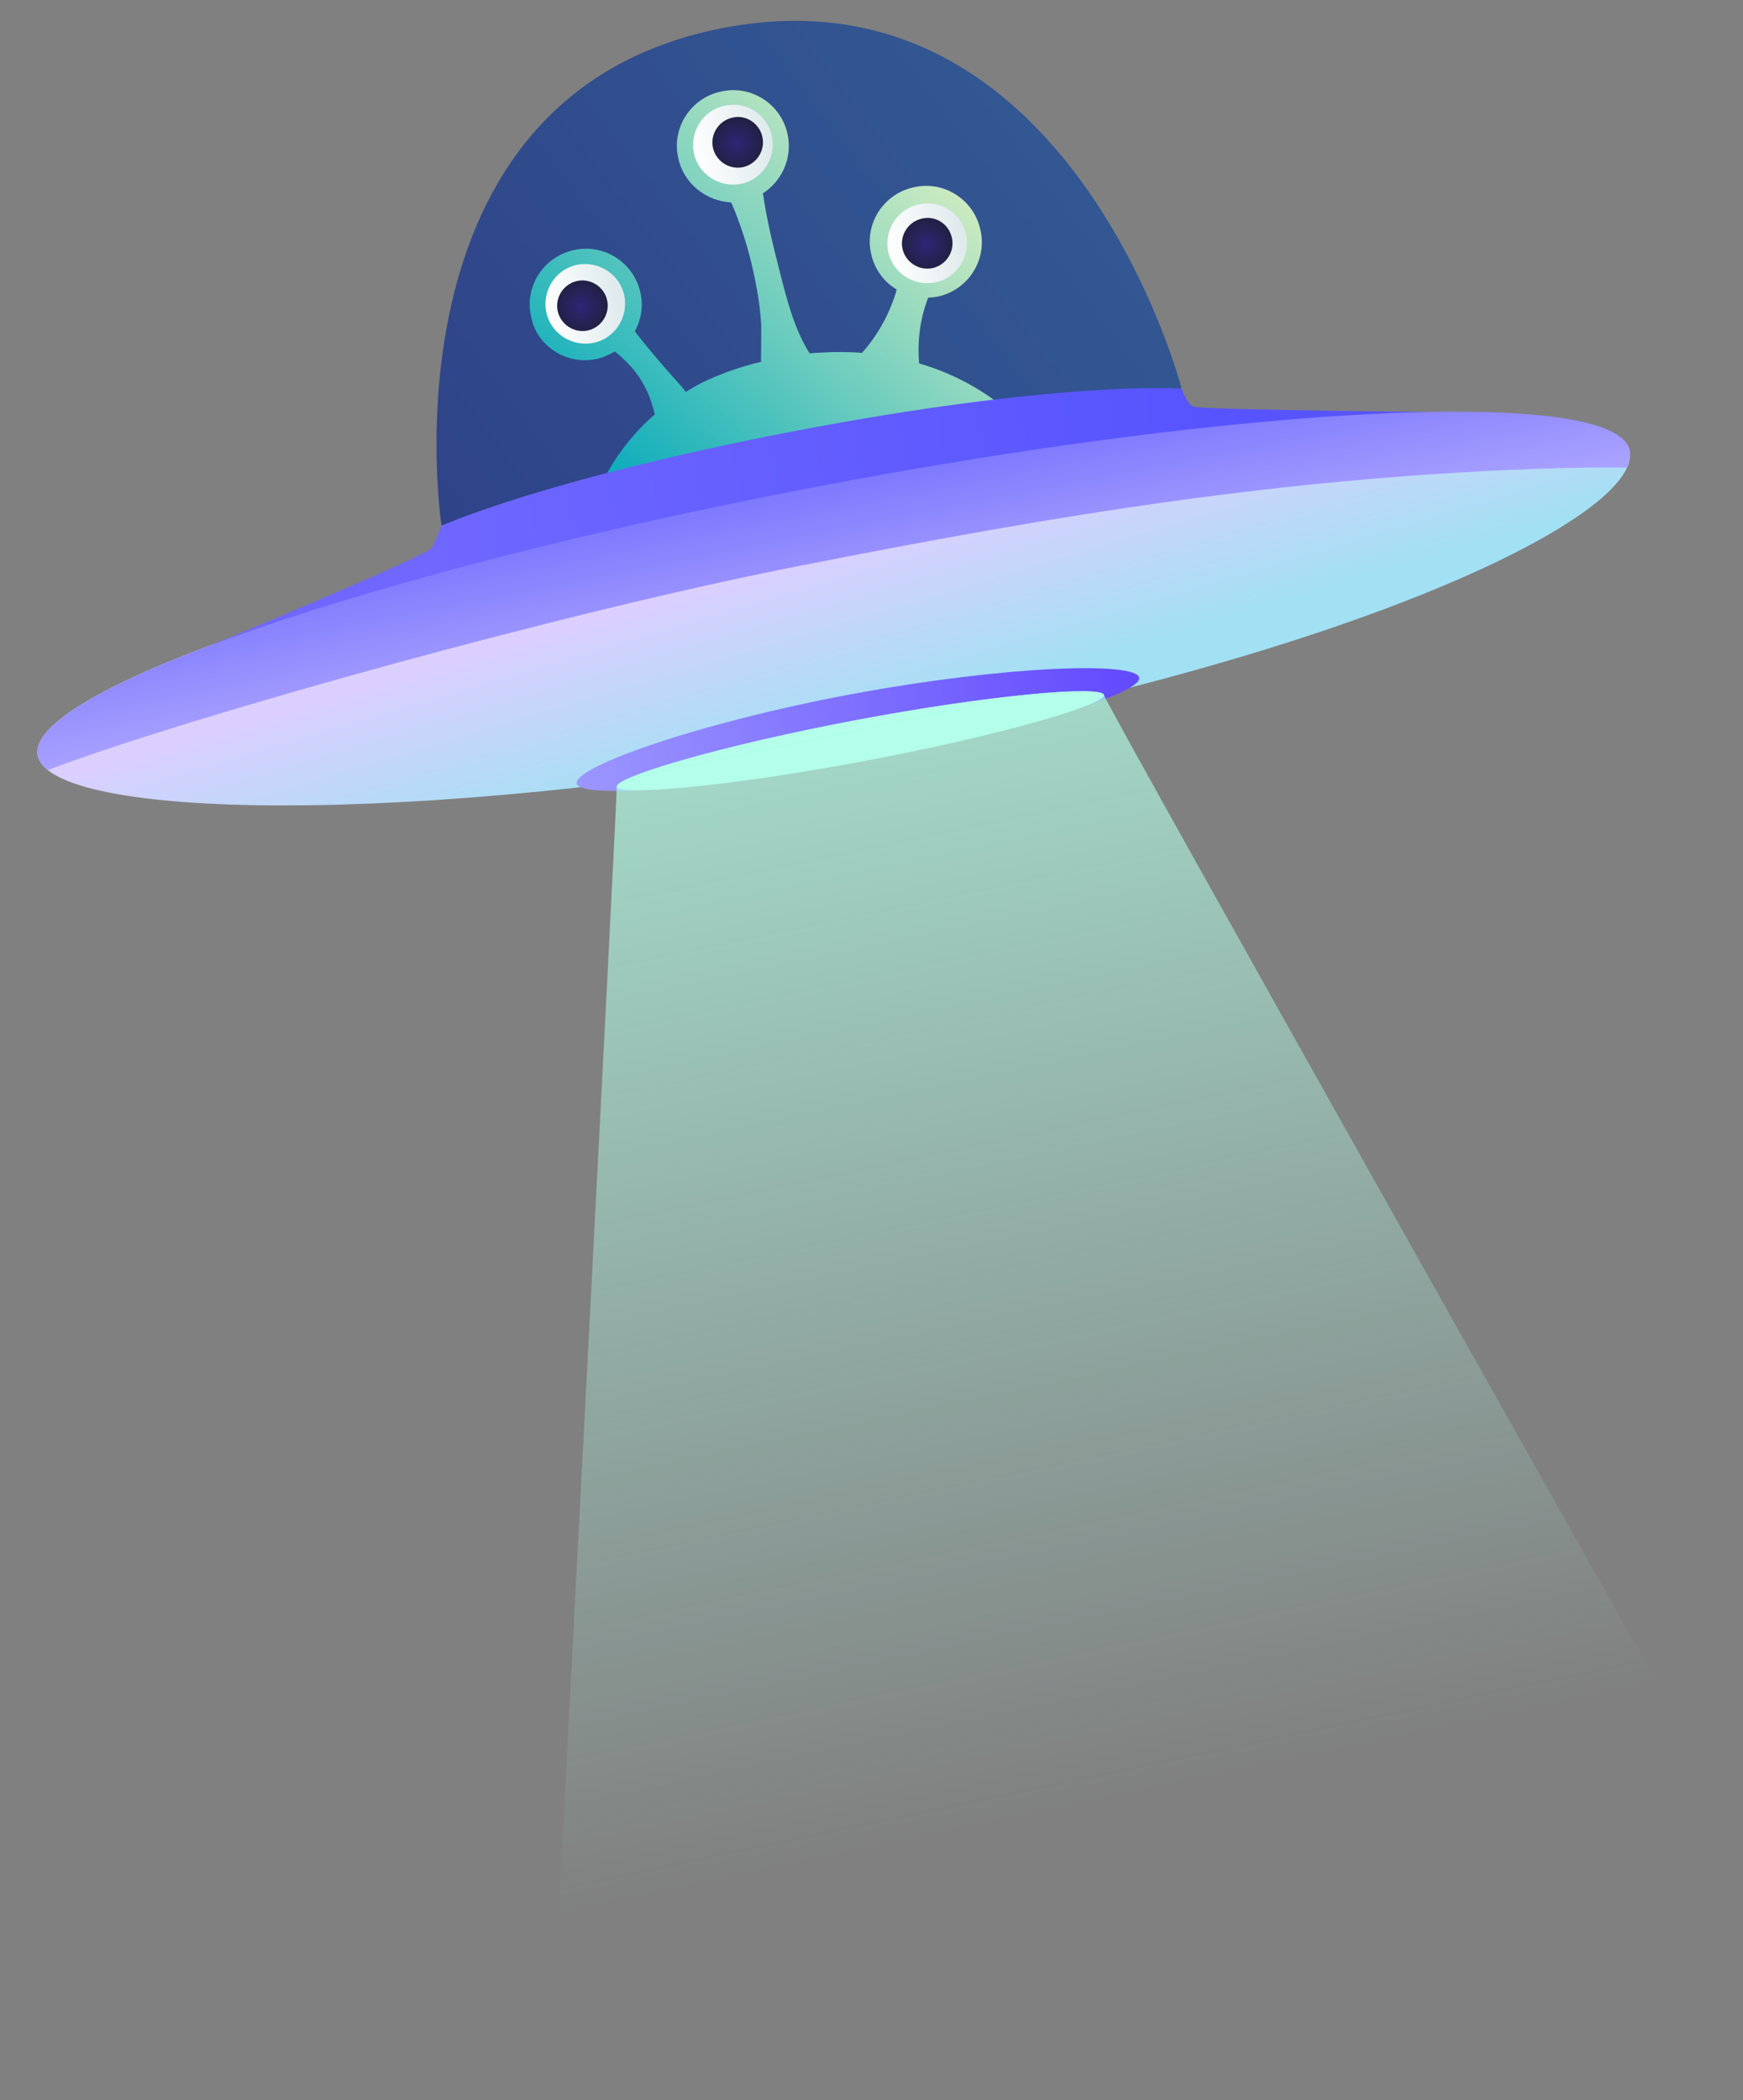 <?xml version="1.0" encoding="utf-8"?>
<!-- Generator: Adobe Illustrator 24.2.3, SVG Export Plug-In . SVG Version: 6.00 Build 0)  -->
<svg version="1.1" id="Ebene_1" xmlns="http://www.w3.org/2000/svg" xmlns:xlink="http://www.w3.org/1999/xlink" x="0px" y="0px"
	 viewBox="0 0 366 441" style="enable-background:new 0 0 366 441;" xml:space="preserve">
<rect x="0" y="0" width="366" height="441" fill="#808080" stroke="none"/>
<style type="text/css">
	.st0{fill:url(#SVGID_2_);}
	.st1{fill:url(#SVGID_3_);}
	.st2{fill:url(#SVGID_4_);}
	.st3{fill:url(#SVGID_5_);}
	.st4{fill:url(#SVGID_6_);}
	.st5{fill:url(#SVGID_7_);}
	.st6{fill:url(#SVGID_8_);}
	.st7{fill:url(#SVGID_9_);}
	.st8{fill:url(#SVGID_10_);}
	.st9{fill:url(#SVGID_11_);}
	.st10{fill:url(#SVGID_12_);}
	.st11{fill:#B3FFE9;}
	.st12{clip-path:url(#SVGID_15_);}
	.st13{clip-path:url(#SVGID_16_);fill:url(#SVGID_17_);}
	.st14{opacity:0.69;fill:url(#SVGID_18_);enable-background:new    ;}
	.st15{fill:url(#SVGID_19_);}
</style>
<g>
	
		<linearGradient id="SVGID_2_" gradientUnits="userSpaceOnUse" x1="344.076" y1="593.293" x2="184.12" y2="479.37" gradientTransform="matrix(1 -2.990000e-02 -2.990000e-02 -1 -76.311 604.229)">
		<stop  offset="0" style="stop-color:#335D95"/>
		<stop  offset="1" style="stop-color:#2F4288"/>
	</linearGradient>
	<path class="st0" d="M92.7,110.3c0,0-13.8-90.2,59-104.4c73-14.2,96.4,75.6,96.4,75.6s-22.6,5.4-80.5,16.5
		C112,108.8,92.7,110.3,92.7,110.3z"/>
	<g>
		
			<linearGradient id="SVGID_3_" gradientUnits="userSpaceOnUse" x1="480.534" y1="-396.985" x2="379.857" y2="-468.689" gradientTransform="matrix(0.979 -0.203 -0.203 -0.979 -338.647 -274.166)">
			<stop  offset="0" style="stop-color:#FFFBC2"/>
			<stop  offset="1" style="stop-color:#00A9BB"/>
		</linearGradient>
		<path class="st1" d="M125.2,75.4c1.4-0.3,2.7-0.9,3.9-1.6c1.6,1.3,3.1,2.7,4.4,4.4c1.6,2.1,2.8,4.5,3.5,7c0.1,0.3,0.3,1,0.5,1.8
			c-3.8,3.3-7.1,7.3-9.6,11.6c-0.4,0.7-0.8,1.5-0.7,2.4c0.1,1.2,1.2,1.9,2.4,2.4c25.5-9.1,52.2-14.8,79.4-16.8
			c0.6-0.4,1.1-0.7,1.7-1.1c-4.8-3.9-10.3-6.8-16.1-8.7c-0.5-0.2-1.1-0.3-1.6-0.5c-0.4-4.7,0.2-9.4,1.9-13.8c0.6,0,1.3-0.1,1.9-0.2
			c6.4-1.3,10.5-7.6,9.1-13.9c-1.3-6.4-7.6-10.5-13.9-9.1c-6.4,1.3-10.5,7.6-9.1,13.9c0.7,3.3,2.7,6,5.4,7.6
			c-1.4,4.9-3.9,9.5-7.3,13.3c-3.6-0.3-7.3-0.2-11,0.1c-3.2-5.1-4.8-11.3-6.3-17.3c-1.4-5.4-2.7-10.8-3.5-16.3
			c4-2.6,6.2-7.4,5.2-12.3c-1.3-6.4-7.6-10.5-13.9-9.1c-6.4,1.3-10.5,7.6-9.1,13.9c1.1,5.4,5.8,9.1,11.1,9.4
			c0.1,0.2,0.2,0.4,0.3,0.6c1.6,3.8,2.9,7.8,3.9,11.8c1,4.2,1.8,8.4,2.1,12.7c0.1,0.7,0,5.1,0,8.4c-0.6,0.1-1.2,0.3-1.7,0.4
			c-3.7,1-7.3,2.3-10.8,4c-1.1,0.6-2.2,1.2-3.3,1.9c-0.4-0.5-0.8-1.1-1.3-1.6c-3.1-3.4-6.5-7.4-9.4-11.1c1.3-2.4,1.8-5.2,1.2-8
			c-1.3-6.4-7.6-10.5-13.9-9.1c-6.4,1.3-10.5,7.6-9.1,13.9C112.6,72.6,118.9,76.7,125.2,75.4z"/>
		
			<linearGradient id="SVGID_4_" gradientUnits="userSpaceOnUse" x1="374.759" y1="-424.856" x2="391.509" y2="-424.856" gradientTransform="matrix(0.979 -0.203 -0.203 -0.979 -338.647 -274.166)">
			<stop  offset="0" style="stop-color:#FFFFFF"/>
			<stop  offset="1" style="stop-color:#DEE9EC"/>
		</linearGradient>
		<path class="st2" d="M131.1,62.1c0.9,4.5-2,9-6.5,9.9s-9-2-9.9-6.5s2-9,6.5-9.9C125.7,54.7,130.2,57.6,131.1,62.1z"/>
		
			<linearGradient id="SVGID_5_" gradientUnits="userSpaceOnUse" x1="411.962" y1="-398.462" x2="428.713" y2="-398.462" gradientTransform="matrix(0.979 -0.203 -0.203 -0.979 -338.647 -274.166)">
			<stop  offset="0" style="stop-color:#FFFFFF"/>
			<stop  offset="1" style="stop-color:#DEE9EC"/>
		</linearGradient>
		<path class="st3" d="M162.1,28.7c0.9,4.5-2,9-6.5,9.9c-4.5,0.9-9-2-9.9-6.5s2-9,6.5-9.9C156.8,21.2,161.2,24.1,162.1,28.7z"/>
		
			<linearGradient id="SVGID_6_" gradientUnits="userSpaceOnUse" x1="447.673" y1="-427.034" x2="464.424" y2="-427.034" gradientTransform="matrix(0.979 -0.203 -0.203 -0.979 -338.647 -274.166)">
			<stop  offset="0" style="stop-color:#FFFFFF"/>
			<stop  offset="1" style="stop-color:#DEE9EC"/>
		</linearGradient>
		<path class="st4" d="M202.9,49.4c0.9,4.5-2,9-6.5,9.9s-9-2-9.9-6.5s2-9,6.5-9.9C197.5,41.9,202,44.8,202.9,49.4z"/>
		
			<radialGradient id="SVGID_7_" cx="421.306" cy="-398.127" r="5.35" gradientTransform="matrix(0.979 -0.203 -0.203 -0.979 -338.647 -274.166)" gradientUnits="userSpaceOnUse">
			<stop  offset="0" style="stop-color:#2F2677"/>
			<stop  offset="1" style="stop-color:#222044"/>
		</radialGradient>
		<path class="st5" d="M160.1,28.8c0.6,2.9-1.3,5.7-4.1,6.3c-2.9,0.6-5.7-1.3-6.3-4.1c-0.6-2.9,1.3-5.7,4.1-6.3
			C156.6,24,159.5,25.9,160.1,28.8z"/>
		
			<radialGradient id="SVGID_8_" cx="382.394" cy="-425.11" r="5.35" gradientTransform="matrix(0.979 -0.203 -0.203 -0.979 -338.647 -274.166)" gradientUnits="userSpaceOnUse">
			<stop  offset="0" style="stop-color:#2F2677"/>
			<stop  offset="1" style="stop-color:#222044"/>
		</radialGradient>
		<path class="st6" d="M127.5,63.1c0.6,2.9-1.3,5.7-4.1,6.3c-2.9,0.6-5.7-1.3-6.3-4.1c-0.6-2.9,1.3-5.7,4.1-6.3
			C124,58.4,126.9,60.2,127.5,63.1z"/>
		
			<radialGradient id="SVGID_9_" cx="456.041" cy="-426.998" r="5.35" gradientTransform="matrix(0.979 -0.203 -0.203 -0.979 -338.647 -274.166)" gradientUnits="userSpaceOnUse">
			<stop  offset="0" style="stop-color:#2F2677"/>
			<stop  offset="1" style="stop-color:#222044"/>
		</radialGradient>
		<path class="st7" d="M199.9,50c0.6,2.9-1.3,5.7-4.1,6.3c-2.9,0.6-5.7-1.3-6.3-4.1c-0.6-2.9,1.3-5.7,4.1-6.3
			C196.5,45.2,199.3,47.1,199.9,50z"/>
	</g>
	
		<linearGradient id="SVGID_10_" gradientUnits="userSpaceOnUse" x1="187.28" y1="320.123" x2="199.275" y2="280.71" gradientTransform="matrix(1 5.900000e-03 5.900000e-03 -1 -18.04 432.503)">
		<stop  offset="5.747130e-02" style="stop-color:#DBCFFF"/>
		<stop  offset="0.996" style="stop-color:#A2E0F3"/>
	</linearGradient>
	<path class="st8" d="M342.2,94.7c2.6,13.4-56.7,42.9-161.5,62C84.9,174,10.5,171.9,7.9,158.6c-2.6-13.4,70.2-38.5,162.5-56.1
		C262.7,84.8,339.6,81.3,342.2,94.7z"/>
	
		<linearGradient id="SVGID_11_" gradientUnits="userSpaceOnUse" x1="96.799" y1="315.53" x2="274.472" y2="348.868" gradientTransform="matrix(1 5.900000e-03 5.900000e-03 -1 -18.04 432.503)">
		<stop  offset="5.747130e-02" style="stop-color:#6F67FF"/>
		<stop  offset="0.977" style="stop-color:#5754FE"/>
	</linearGradient>
	<path class="st9" d="M44,135.6c0,0,45.8-18.9,46.7-20.6c0.9-1.7,2-4.6,2-4.6s21.4-9.7,73.2-19.7c56.5-10.9,82.2-9.1,82.2-9.1
		s1.1,3.1,2.5,3.8c1.5,0.7,58.4,1.2,58.4,1.2s-53.1,6.9-139.4,23.4C82.1,126.6,44,135.6,44,135.6z"/>
	
		<linearGradient id="SVGID_12_" gradientUnits="userSpaceOnUse" x1="76.968" y1="257.663" x2="302.603" y2="301.799" gradientTransform="matrix(1 5.900000e-03 5.900000e-03 -1 -18.04 432.503)">
		<stop  offset="5.747130e-02" style="stop-color:#B3B5FF"/>
		<stop  offset="0.908" style="stop-color:#5538FE"/>
	</linearGradient>
	<path class="st10" d="M239.2,142.3c0.6,3.4-25.3,11.1-57.9,17.2c-32.6,6.1-59.5,8.4-60.2,5c-0.6-3.4,25-12.6,57.5-18.7
		C211.4,139.7,238.6,138.9,239.2,142.3z"/>
	<path class="st11" d="M231.8,145.9c0.4,2.1-22.1,8.6-50.3,13.9c-28.2,5.3-51.6,7.4-52,5.4l0,0c-0.2-2.1,22.2-8.7,50.3-14
		C207.9,145.9,231.2,143.9,231.8,145.9L231.8,145.9z"/>
	<g>
		<g>
			<defs>
				<polygon id="SVGID_13_" points="1,1 2,1 1,2 				"/>
			</defs>
			<defs>
				<polygon id="SVGID_14_" points="-1,-1 -2,-1 -1,-2 				"/>
			</defs>
			<clipPath id="SVGID_15_">
				<use xlink:href="#SVGID_13_"  style="overflow:visible;"/>
			</clipPath>
			<clipPath id="SVGID_16_" class="st12">
				<use xlink:href="#SVGID_14_"  style="overflow:visible;"/>
			</clipPath>
			
				<linearGradient id="SVGID_17_" gradientUnits="userSpaceOnUse" x1="186.988" y1="290.407" x2="242.573" y2="26.183" gradientTransform="matrix(1 0 0 -1 0 442)">
				<stop  offset="0" style="stop-color:#FFFFFF"/>
				<stop  offset="1" style="stop-color:#000000"/>
			</linearGradient>
			<path class="st13" d="M231.8,145.9C232.2,148,357.3,370,357.3,370s-31.2,48.3-120.2,60c-82.3,10.8-120.2-20.4-120.2-20.4
				s12.8-243.5,12.6-244.4l0,0c-0.2-2.1,22.2-8.7,50.3-14C207.9,145.9,231.2,143.9,231.8,145.9L231.8,145.9z"/>
		</g>
	</g>
	
		<linearGradient id="SVGID_18_" gradientUnits="userSpaceOnUse" x1="186.988" y1="290.407" x2="242.573" y2="26.183" gradientTransform="matrix(1 0 0 -1 0 442)">
		<stop  offset="0" style="stop-color:#B3FFE9"/>
		<stop  offset="0.858" style="stop-color:#B3FFE9;stop-opacity:0"/>
	</linearGradient>
	<path class="st14" d="M231.8,145.9C232.2,148,357.3,370,357.3,370s-31.2,48.3-120.2,60c-82.3,10.8-120.2-20.4-120.2-20.4
		s12.8-243.5,12.6-244.4l0,0c-0.2-2.1,22.2-8.7,50.3-14C207.9,145.9,231.2,143.9,231.8,145.9L231.8,145.9z"/>
	
		<linearGradient id="SVGID_19_" gradientUnits="userSpaceOnUse" x1="201.538" y1="256.666" x2="180.824" y2="358.356" gradientTransform="matrix(1 5.900000e-03 5.900000e-03 -1 -18.04 432.503)">
		<stop  offset="5.747130e-02" style="stop-color:#EBE0FF"/>
		<stop  offset="0.977" style="stop-color:#5754FE"/>
	</linearGradient>
	<path class="st15" d="M168.5,118.7C222.7,108,271.1,100,327,98.3c4.9-0.1,9.7-0.2,14.6-0.1c0.6-1.3,0.8-2.5,0.6-3.6
		c-2.6-13.4-79.5-9.9-171.8,7.8S5.4,145.2,7.9,158.6c0.2,1.1,0.9,2.1,2.1,3.1C40.8,150.1,120.5,128,168.5,118.7z"/>
</g>
</svg>
